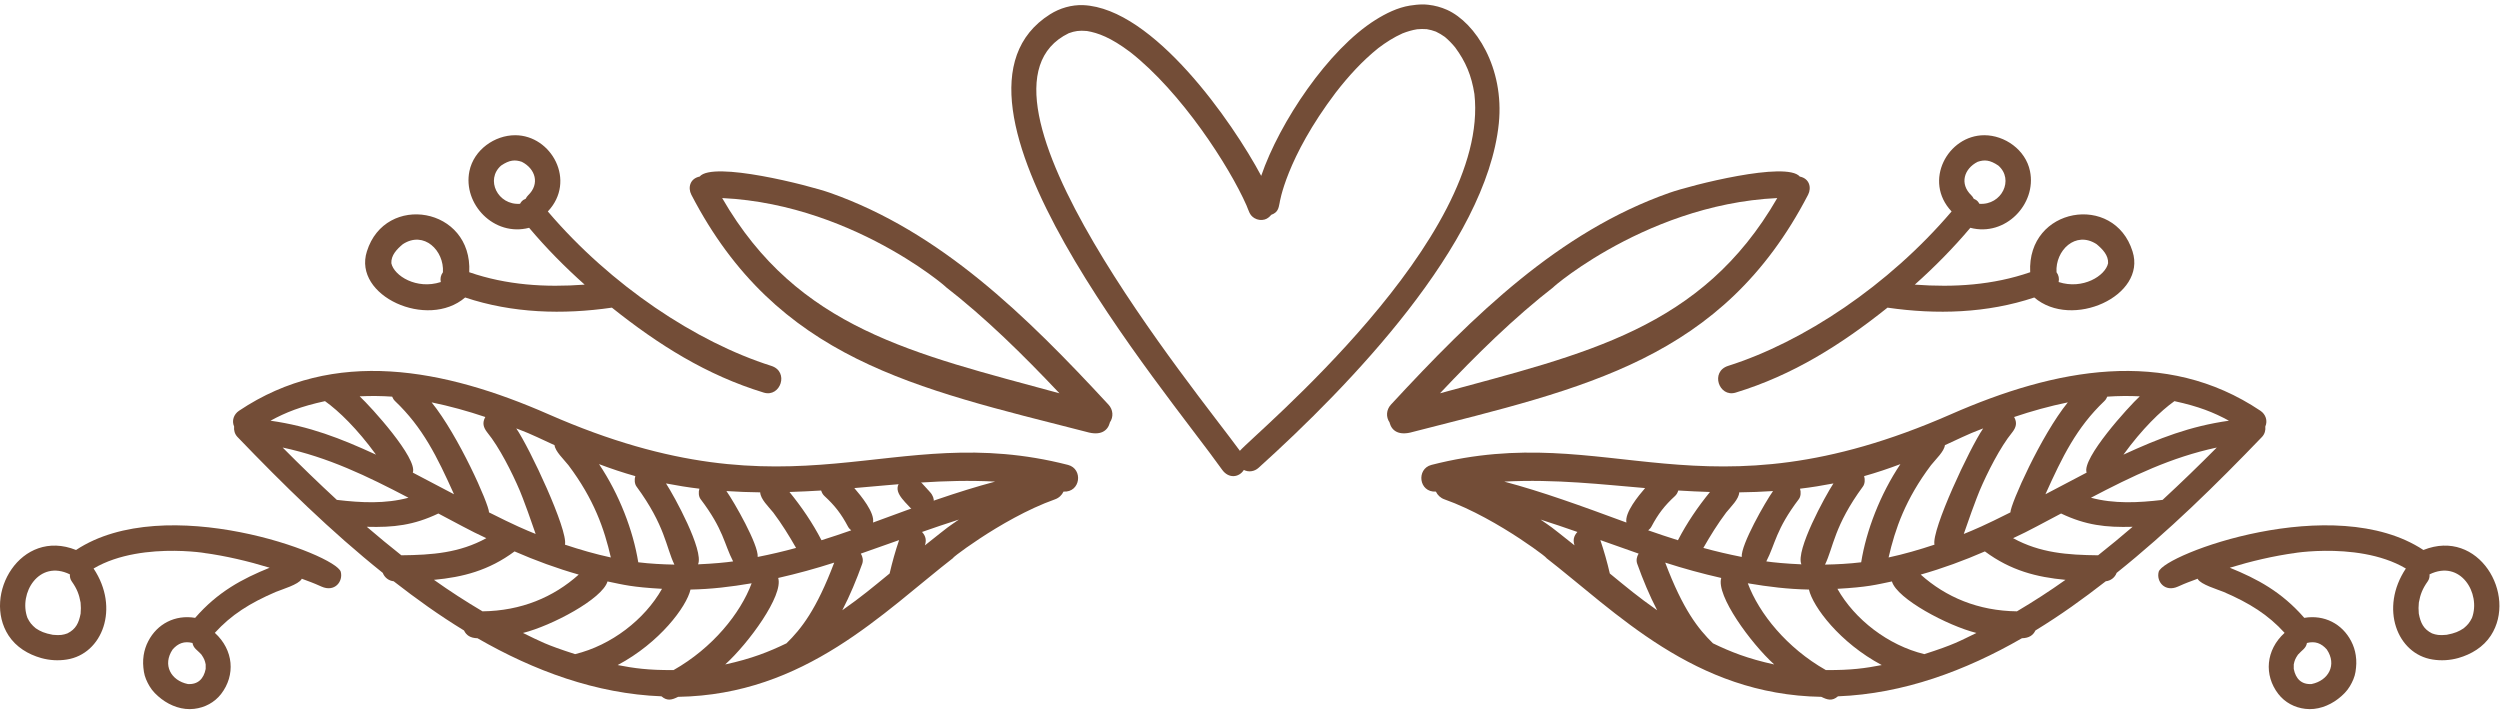 <svg width="191" height="55" viewBox="0 0 191 55" fill="none" xmlns="http://www.w3.org/2000/svg">
<path d="M98.567 12.959C98.583 12.926 98.596 12.89 98.611 12.854C98.6 12.878 98.578 12.935 98.567 12.959Z" fill="#734D37"/>
<path d="M94.727 34.443C91.571 30.09 72.462 7.002 81.651 2.538C82.134 2.363 82.451 2.318 83.041 2.368C83.891 2.512 84.858 2.862 86.334 3.967C90.269 7.04 93.925 12.724 95.234 15.696C95.413 16.107 95.458 16.442 95.844 16.668C96.074 16.804 96.361 16.846 96.615 16.772C96.815 16.719 96.986 16.579 97.123 16.412C97.621 16.235 97.682 15.932 97.763 15.502C97.763 15.502 98.245 12.102 102.049 7.074C103.013 5.831 104.077 4.656 105.306 3.672C105.882 3.236 106.49 2.847 107.15 2.551C107.517 2.408 107.886 2.296 108.273 2.235C108.519 2.212 108.762 2.21 109.006 2.228C109.246 2.268 109.477 2.331 109.701 2.415C109.943 2.528 110.171 2.666 110.39 2.823C110.675 3.063 110.935 3.33 111.173 3.62C111.985 4.72 112.427 5.78 112.645 7.182C113.878 18.234 95.886 33.11 94.727 34.443ZM110.551 0.751C110.089 0.547 109.635 0.423 109.135 0.366C108.986 0.347 108.838 0.339 108.691 0.339C108.367 0.339 108.043 0.378 107.713 0.428C106.775 0.579 105.875 1.027 105.078 1.527C101.481 3.784 97.764 9.324 96.356 13.435C94.184 9.356 88.126 0.627 82.757 0.392C81.873 0.358 80.974 0.62 80.226 1.091C70.043 7.519 89.054 29.814 93.37 35.887C93.857 36.574 94.655 36.499 95.03 35.904C95.397 36.092 95.841 36.027 96.155 35.74C103.087 29.49 113.566 18.655 114.51 9.428C114.939 5.179 112.742 1.738 110.551 0.751Z" fill="#734D37"/>
<path d="M68.87 36.692C68.099 37.462 68.987 38.176 69.698 38.952C70.494 39.831 71.972 38.609 71.056 37.599C70.78 37.296 70.504 36.993 70.228 36.692C69.875 36.303 69.23 36.332 68.87 36.692C82.203 36.692 55.536 36.692 68.87 36.692Z" fill="#734D37"/>
<path d="M55.174 15.132C65.731 15.632 73.459 22.952 72.126 21.82C75.323 24.294 78.188 27.134 80.943 30.048C69.828 27.016 60.948 25.144 55.174 15.132ZM84.688 30.914C78.351 24.064 71.848 17.708 63.428 14.736C61.762 14.147 54.462 12.29 53.452 13.49C52.716 13.638 52.54 14.336 52.819 14.878C59.364 27.486 69.894 29.64 83.022 33C84.062 33.304 84.615 32.935 84.787 32.31C84.79 32.299 84.787 32.29 84.79 32.28C85.086 31.86 85.047 31.299 84.688 30.914Z" fill="#734D37"/>
<path d="M72.182 21.866C72.214 21.888 72.246 21.914 72.277 21.936C72.241 21.908 72.222 21.894 72.182 21.866Z" fill="#734D37"/>
<path d="M70.663 41.666C70.786 41.297 70.744 40.967 70.443 40.642C71.376 40.312 72.316 39.998 73.259 39.695C72.272 40.388 72.834 39.939 70.663 41.666ZM64.351 46.624C64.943 45.483 65.438 44.285 65.871 43.079C65.967 42.812 65.91 42.529 65.767 42.296C66.743 41.956 67.718 41.612 68.691 41.263C68.404 42.102 68.167 42.951 67.967 43.815C66.634 44.906 65.843 45.575 64.351 46.624ZM55.407 50.764C57.202 49.136 59.866 45.489 59.454 44.156C60.899 43.827 62.326 43.438 63.734 42.983C62.374 46.583 61.218 48.043 60.087 49.15C58.752 49.795 57.43 50.324 55.407 50.764ZM47.19 50.811C50.398 49.108 52.452 46.353 52.754 45.043C54.358 45.011 55.8 44.837 57.426 44.563C56.567 46.867 54.444 49.502 51.464 51.192C49.515 51.212 48.423 51.047 47.19 50.811ZM39.955 48.358C42.148 47.812 46.028 45.755 46.414 44.422C47.675 44.683 48.259 44.853 50.578 44.986C49.251 47.334 46.703 49.303 43.936 49.976C41.662 49.244 41.288 49.002 39.955 48.358ZM33.154 44.3C35.348 44.096 37.334 43.596 39.312 42.128C40.908 42.824 42.543 43.424 44.215 43.899C42.287 45.627 39.822 46.668 36.863 46.706C35.594 45.956 34.356 45.156 33.154 44.3ZM21.595 34.192C25.067 34.934 28.038 36.367 31.208 38.027C29.454 38.499 27.61 38.415 25.735 38.191C24.324 36.889 22.947 35.555 21.595 34.192ZM29.962 30.304C30.01 30.431 30.082 30.547 30.184 30.645C32.299 32.657 33.391 34.883 34.686 37.761C33.64 37.206 32.591 36.654 31.539 36.108C31.93 35.033 28.336 31.072 27.478 30.279C28.306 30.24 29.135 30.247 29.962 30.304ZM37.362 39.147C37.354 38.515 35.028 33.273 32.975 30.741C34.366 31.027 35.732 31.405 37.078 31.859C36.83 32.303 36.923 32.65 37.228 33.04C38.144 34.16 39.122 36.096 39.718 37.498C39.647 37.344 40.002 38.104 40.924 40.795C40.151 40.484 39.319 40.133 37.362 39.147ZM20.666 32.142C21.834 31.504 22.971 31.051 24.83 30.647C25.888 31.401 27.303 32.773 28.726 34.735C26.014 33.486 23.631 32.559 20.666 32.142ZM30.663 42.424C29.77 41.714 28.886 40.993 28.024 40.248C30.08 40.306 31.606 40.128 33.49 39.232C36.851 41.024 36.25 40.671 37.156 41.117C35.102 42.244 33.008 42.401 30.663 42.424ZM42.367 34.011C42.422 34.487 43.043 35.059 43.428 35.541C45.387 38.147 46.167 40.406 46.668 42.59C45.482 42.335 44.315 41.996 43.163 41.612C43.41 40.51 40.47 34.228 39.442 32.73C40.324 33.084 40.011 32.912 42.367 34.011ZM48.763 42.959C48.378 40.547 47.314 37.766 45.766 35.459C46.676 35.803 47.599 36.112 48.538 36.376C48.458 36.63 48.479 36.968 48.63 37.171C50.832 40.172 50.878 41.803 51.524 43.136C50.595 43.117 49.694 43.071 48.763 42.959ZM53.435 37.336C53.351 37.593 53.374 37.931 53.524 38.132C55.298 40.469 55.316 41.556 56.01 42.891C55.496 42.967 54.528 43.064 53.331 43.115C53.794 42.066 51.511 37.892 50.882 36.934C51.728 37.097 52.579 37.236 53.435 37.336ZM62.762 41.273C62.083 39.958 61.247 38.733 60.315 37.588C61.123 37.563 61.93 37.524 62.736 37.475C62.784 37.628 62.856 37.773 62.98 37.888C63.788 38.631 64.271 39.26 64.787 40.232C64.848 40.348 64.938 40.44 65.035 40.517C64.282 40.784 63.523 41.032 62.762 41.273ZM57.888 42.55C57.962 41.628 56.087 38.347 55.498 37.517C56.358 37.572 57.219 37.608 58.079 37.616C58.103 38.136 58.712 38.704 59.078 39.159C59.727 40.022 60.287 40.929 60.82 41.861C59.852 42.128 58.874 42.355 57.888 42.55ZM76.031 36.795C73.124 37.568 70.235 38.617 66.699 39.922C66.843 39.166 65.771 37.868 65.27 37.289C68.451 37.026 72.131 36.586 76.031 36.795ZM81.602 35.52C67.947 32.02 61.008 40.031 41.919 31.656C33.95 28.157 25.522 26.511 18.258 31.384C17.859 31.654 17.688 32.142 17.887 32.588C17.855 32.868 17.931 33.159 18.138 33.379C21.65 37.032 25.284 40.602 29.244 43.768C29.374 44.117 29.694 44.37 30.075 44.408C31.83 45.771 33.514 46.984 35.451 48.168C35.622 48.531 35.936 48.751 36.48 48.761C40.794 51.247 45.552 53.008 50.536 53.199C50.983 53.584 51.343 53.468 51.806 53.239C61.53 53.078 67.476 46.766 72.928 42.545C72.003 43.203 76.386 39.648 80.6 38.15C80.9 38.045 81.128 37.827 81.252 37.559C82.563 37.632 82.766 35.828 81.602 35.52Z" fill="#734D37"/>
<path d="M39.64 37.316C39.652 37.346 39.664 37.376 39.678 37.406C39.639 37.312 39.64 37.316 39.64 37.316Z" fill="#734D37"/>
<path d="M30.776 18.655C32.391 17.602 33.943 19.147 33.84 20.798C33.666 21.036 33.624 21.274 33.676 21.548C31.83 22.148 30.102 21.072 29.899 20.111C29.869 19.507 30.312 19.043 30.776 18.655ZM38.286 12.648C38.928 12.214 39.346 12.187 39.867 12.363C40.903 12.888 41.263 14.044 40.349 14.92C40.269 14.996 40.21 15.088 40.164 15.184C39.877 15.304 39.828 15.416 39.73 15.571C38.025 15.69 37.062 13.718 38.286 12.648ZM35.538 22.728C39.142 23.935 43.02 24.047 46.75 23.504C50.297 26.335 53.98 28.662 58.355 29.996C59.63 30.382 60.319 28.387 58.918 27.95C53.182 26.13 46.681 21.82 41.854 16.155C44.053 13.831 42.141 10.331 39.356 10.331C37.8 10.331 36.202 11.438 35.864 13.071C35.344 15.579 37.74 18.108 40.425 17.404C41.73 18.955 43.154 20.396 44.667 21.746C41.662 21.97 38.698 21.783 35.85 20.798C36.105 15.815 29.431 14.712 28.03 19.208C26.941 22.611 32.663 25.194 35.538 22.728Z" fill="#734D37"/>
<path d="M15.774 42.271C15.77 42.27 15.764 42.27 15.759 42.268C15.64 42.255 15.662 42.259 15.774 42.271Z" fill="#734D37"/>
<path d="M14.35 52.26C13.06 51.996 12.394 50.796 13.19 49.618C13.604 49.146 14.076 48.964 14.706 49.123C14.779 49.546 15.091 49.667 15.393 50.016C15.598 50.318 15.654 50.459 15.714 50.762C15.72 50.878 15.72 50.992 15.714 51.107C15.565 51.858 15.126 52.31 14.35 52.26ZM5.151 48.391C4.826 48.507 4.606 48.554 4.034 48.499C3.397 48.38 3.087 48.239 2.73 48C2.418 47.739 2.281 47.571 2.097 47.207C1.401 45.328 2.975 42.722 5.34 43.882C5.326 44.068 5.366 44.256 5.479 44.415C5.882 44.984 6.046 45.416 6.157 46.038C6.186 46.319 6.187 46.596 6.16 46.878C6.023 47.59 5.801 48.067 5.151 48.391ZM5.809 42.019C1.586 40.327 -1.375 45.436 0.655 48.555C1.234 49.44 2.15 49.992 3.146 50.274C3.78 50.451 4.452 50.492 5.103 50.388C7.821 49.967 9.169 46.464 7.149 43.434C10.987 41.166 17.03 42.499 15.559 42.24C17.271 42.474 18.954 42.872 20.601 43.374C18.5 44.226 16.64 45.215 14.909 47.204C13.377 46.946 12.007 47.664 11.325 48.99C11.147 49.327 11.033 49.692 10.975 50.062C10.907 50.504 10.928 50.895 10.996 51.332C11.054 51.712 11.226 52.088 11.418 52.416C11.647 52.807 11.975 53.124 12.335 53.4C13.033 53.936 13.944 54.266 14.835 54.156C15.647 54.062 16.387 53.671 16.892 53.02C18 51.584 17.855 49.662 16.413 48.35C17.674 46.966 19.076 46.083 21.067 45.224C21.559 45.023 22.808 44.659 23.044 44.242C23.05 44.234 23.05 44.223 23.055 44.214C23.741 44.476 23.81 44.479 24.559 44.814C25.563 45.266 26.229 44.434 26.034 43.683C25.639 42.35 12.652 37.503 5.809 42.019Z" fill="#734D37"/>
<path d="M110.014 30.048C112.767 27.134 115.634 24.294 118.831 21.82C117.497 22.952 125.225 15.632 135.783 15.132C130.009 25.144 121.129 27.016 110.014 30.048ZM106.167 32.28C106.17 32.29 106.166 32.299 106.169 32.31C106.342 32.935 106.895 33.304 107.934 33C121.063 29.64 131.593 27.486 138.138 14.878C138.417 14.336 138.241 13.638 137.505 13.49C136.494 12.29 129.195 14.147 127.53 14.736C119.107 17.708 112.605 24.064 106.267 30.914C105.91 31.299 105.871 31.86 106.167 32.28Z" fill="#734D37"/>
<path d="M118.774 21.866C118.743 21.888 118.711 21.914 118.68 21.936C118.716 21.908 118.735 21.894 118.774 21.866Z" fill="#734D37"/>
<path d="M117.698 39.695C118.64 39.998 119.58 40.312 120.514 40.642C120.212 40.967 120.17 41.297 120.294 41.666C118.123 39.939 118.684 40.388 117.698 39.695ZM122.99 43.815C122.79 42.951 122.551 42.102 122.266 41.263C123.239 41.612 124.214 41.956 125.19 42.296C125.046 42.529 124.988 42.812 125.086 43.079C125.519 44.285 126.014 45.483 126.606 46.624C125.114 45.575 124.323 44.906 122.99 43.815ZM130.87 49.15C129.74 48.043 128.583 46.583 127.222 42.983C128.631 43.438 130.056 43.827 131.503 44.156C131.091 45.489 133.756 49.136 135.548 50.764C133.527 50.324 132.203 49.795 130.87 49.15ZM139.492 51.192C136.512 49.502 134.39 46.867 133.532 44.563C135.156 44.837 136.598 45.011 138.203 45.043C138.503 46.353 140.558 49.108 143.767 50.811C142.535 51.047 141.44 51.212 139.492 51.192ZM147.02 49.976C144.254 49.303 141.706 47.334 140.378 44.986C142.699 44.853 143.282 44.683 144.543 44.422C144.928 45.755 148.808 47.812 151 48.358C149.667 49.002 149.295 49.244 147.02 49.976ZM154.094 46.706C151.135 46.668 148.67 45.627 146.742 43.899C148.415 43.424 150.048 42.824 151.646 42.128C153.623 43.596 155.607 44.096 157.803 44.3C156.6 45.156 155.363 45.956 154.094 46.706ZM165.222 38.191C163.347 38.415 161.503 38.499 159.748 38.027C162.919 36.367 165.89 34.934 169.362 34.192C168.01 35.555 166.632 36.889 165.222 38.191ZM163.479 30.279C162.62 31.072 159.027 35.033 159.418 36.108C158.366 36.654 157.316 37.206 156.271 37.761C157.566 34.883 158.656 32.657 160.771 30.645C160.874 30.547 160.947 30.431 160.995 30.304C161.822 30.247 162.65 30.24 163.479 30.279ZM150.032 40.795C150.956 38.104 151.311 37.344 151.239 37.498C151.834 36.096 152.814 34.16 153.728 33.04C154.035 32.65 154.127 32.303 153.879 31.859C155.223 31.405 156.591 31.027 157.982 30.741C155.928 33.273 153.603 38.515 153.595 39.147C151.638 40.133 150.806 40.484 150.032 40.795ZM162.231 34.735C163.654 32.773 165.068 31.401 166.127 30.647C167.986 31.051 169.123 31.504 170.291 32.142C167.326 32.559 164.943 33.486 162.231 34.735ZM153.8 41.117C154.707 40.671 154.104 41.024 157.467 39.232C159.351 40.128 160.876 40.306 162.932 40.248C162.071 40.993 161.187 41.714 160.294 42.424C157.948 42.401 155.855 42.244 153.8 41.117ZM151.515 32.73C150.486 34.228 147.547 40.51 147.794 41.612C146.642 41.996 145.475 42.335 144.288 42.59C144.79 40.406 145.57 38.147 147.528 35.541C147.915 35.059 148.535 34.487 148.591 34.011C150.944 32.912 150.632 33.084 151.515 32.73ZM139.432 43.136C140.079 41.803 140.124 40.172 142.327 37.171C142.479 36.968 142.499 36.63 142.419 36.376C143.358 36.112 144.28 35.803 145.191 35.459C143.644 37.766 142.579 40.547 142.194 42.959C141.263 43.071 140.362 43.117 139.432 43.136ZM140.075 36.934C139.446 37.892 137.162 42.066 137.626 43.115C136.428 43.064 135.46 42.967 134.946 42.891C135.64 41.556 135.659 40.469 137.432 38.132C137.583 37.931 137.606 37.593 137.522 37.336C138.378 37.236 139.23 37.097 140.075 36.934ZM125.922 40.517C126.019 40.44 126.107 40.348 126.17 40.232C126.686 39.26 127.168 38.631 127.978 37.888C128.1 37.773 128.174 37.628 128.22 37.475C129.027 37.524 129.834 37.563 130.642 37.588C129.71 38.733 128.874 39.958 128.195 41.273C127.434 41.032 126.675 40.784 125.922 40.517ZM130.136 41.861C130.668 40.929 131.23 40.022 131.878 39.159C132.244 38.704 132.854 38.136 132.878 37.616C133.738 37.608 134.599 37.572 135.46 37.517C134.87 38.347 132.995 41.628 133.068 42.55C132.083 42.355 131.104 42.128 130.136 41.861ZM125.687 37.289C125.186 37.868 124.112 39.166 124.258 39.922C120.722 38.617 117.831 37.568 114.924 36.795C118.826 36.586 122.507 37.026 125.687 37.289ZM109.703 37.559C109.827 37.827 110.056 38.045 110.356 38.15C114.571 39.648 118.954 43.203 118.028 42.545C123.48 46.766 129.427 53.078 139.15 53.239C139.614 53.468 139.974 53.584 140.42 53.199C145.404 53.008 150.163 51.247 154.476 48.761C155.02 48.751 155.335 48.531 155.506 48.168C157.443 46.984 159.127 45.771 160.882 44.408C161.263 44.37 161.583 44.117 161.711 43.768C165.672 40.602 169.307 37.032 172.819 33.379C173.026 33.159 173.102 32.868 173.07 32.588C173.267 32.142 173.098 31.654 172.7 31.384C165.435 26.511 157.007 28.157 149.038 31.656C129.948 40.031 123.01 32.02 109.356 35.52C108.191 35.828 108.394 37.632 109.703 37.559Z" fill="#734D37"/>
<path d="M151.316 37.316C151.306 37.346 151.292 37.376 151.279 37.406C151.316 37.312 151.316 37.316 151.316 37.316Z" fill="#734D37"/>
<path d="M161.058 20.111C160.855 21.072 159.127 22.148 157.28 21.548C157.332 21.274 157.291 21.036 157.118 20.798C157.015 19.147 158.566 17.602 160.18 18.655C160.646 19.043 161.089 19.507 161.058 20.111ZM151.226 15.571C151.129 15.416 151.081 15.304 150.793 15.184C150.747 15.088 150.689 14.996 150.607 14.92C149.694 14.044 150.053 12.888 151.091 12.363C151.61 12.187 152.029 12.214 152.671 12.648C153.895 13.718 152.931 15.69 151.226 15.571ZM162.926 19.208C161.526 14.712 154.853 15.815 155.107 20.798C152.258 21.783 149.295 21.97 146.29 21.746C147.803 20.396 149.226 18.955 150.534 17.404C153.217 18.108 155.613 15.579 155.091 13.071C154.757 11.438 153.155 10.331 151.601 10.331C148.815 10.331 146.905 13.831 149.102 16.155C144.277 21.82 137.774 26.13 132.038 27.95C130.638 28.387 131.327 30.382 132.601 29.996C136.978 28.662 140.659 26.335 144.206 23.504C147.937 24.047 151.815 23.935 155.419 22.728C158.294 25.194 164.017 22.611 162.926 19.208Z" fill="#734D37"/>
<path d="M175.183 42.271C175.187 42.27 175.192 42.27 175.198 42.268C175.316 42.255 175.295 42.259 175.183 42.271Z" fill="#734D37"/>
<path d="M175.243 51.107C175.236 50.992 175.236 50.878 175.243 50.762C175.304 50.459 175.359 50.318 175.564 50.016C175.866 49.667 176.178 49.546 176.251 49.123C176.879 48.964 177.352 49.146 177.767 49.618C178.563 50.796 177.896 51.996 176.607 52.26C175.831 52.31 175.391 51.858 175.243 51.107ZM184.796 46.878C184.768 46.596 184.77 46.319 184.8 46.038C184.911 45.416 185.075 44.984 185.479 44.415C185.591 44.256 185.632 44.068 185.616 43.882C187.982 42.722 189.556 45.328 188.86 47.207C188.676 47.571 188.539 47.739 188.226 48C187.87 48.239 187.56 48.38 186.924 48.499C186.351 48.554 186.131 48.507 185.806 48.391C185.155 48.067 184.932 47.59 184.796 46.878ZM164.924 43.683C164.728 44.434 165.394 45.266 166.398 44.814C167.147 44.479 167.215 44.476 167.902 44.214C167.907 44.223 167.907 44.234 167.912 44.242C168.148 44.659 169.398 45.023 169.89 45.224C171.879 46.083 173.283 46.966 174.544 48.35C173.1 49.662 172.956 51.584 174.064 53.02C174.57 53.671 175.31 54.062 176.122 54.156C177.012 54.266 177.924 53.936 178.622 53.4C178.98 53.124 179.31 52.807 179.538 52.416C179.731 52.088 179.903 51.712 179.96 51.332C180.028 50.895 180.048 50.504 179.98 50.062C179.924 49.692 179.81 49.327 179.632 48.99C178.95 47.664 177.58 46.946 176.047 47.204C174.316 45.215 172.456 44.226 170.356 43.374C172.003 42.872 173.686 42.474 175.398 42.24C173.926 42.499 179.971 41.166 183.808 43.434C181.788 46.464 183.136 49.967 185.854 50.388C186.504 50.492 187.176 50.451 187.812 50.274C188.807 49.992 189.723 49.44 190.302 48.555C192.331 45.436 189.371 40.327 185.148 42.019C178.304 37.503 165.318 42.35 164.924 43.683Z" fill="#734D37"/>
</svg>
